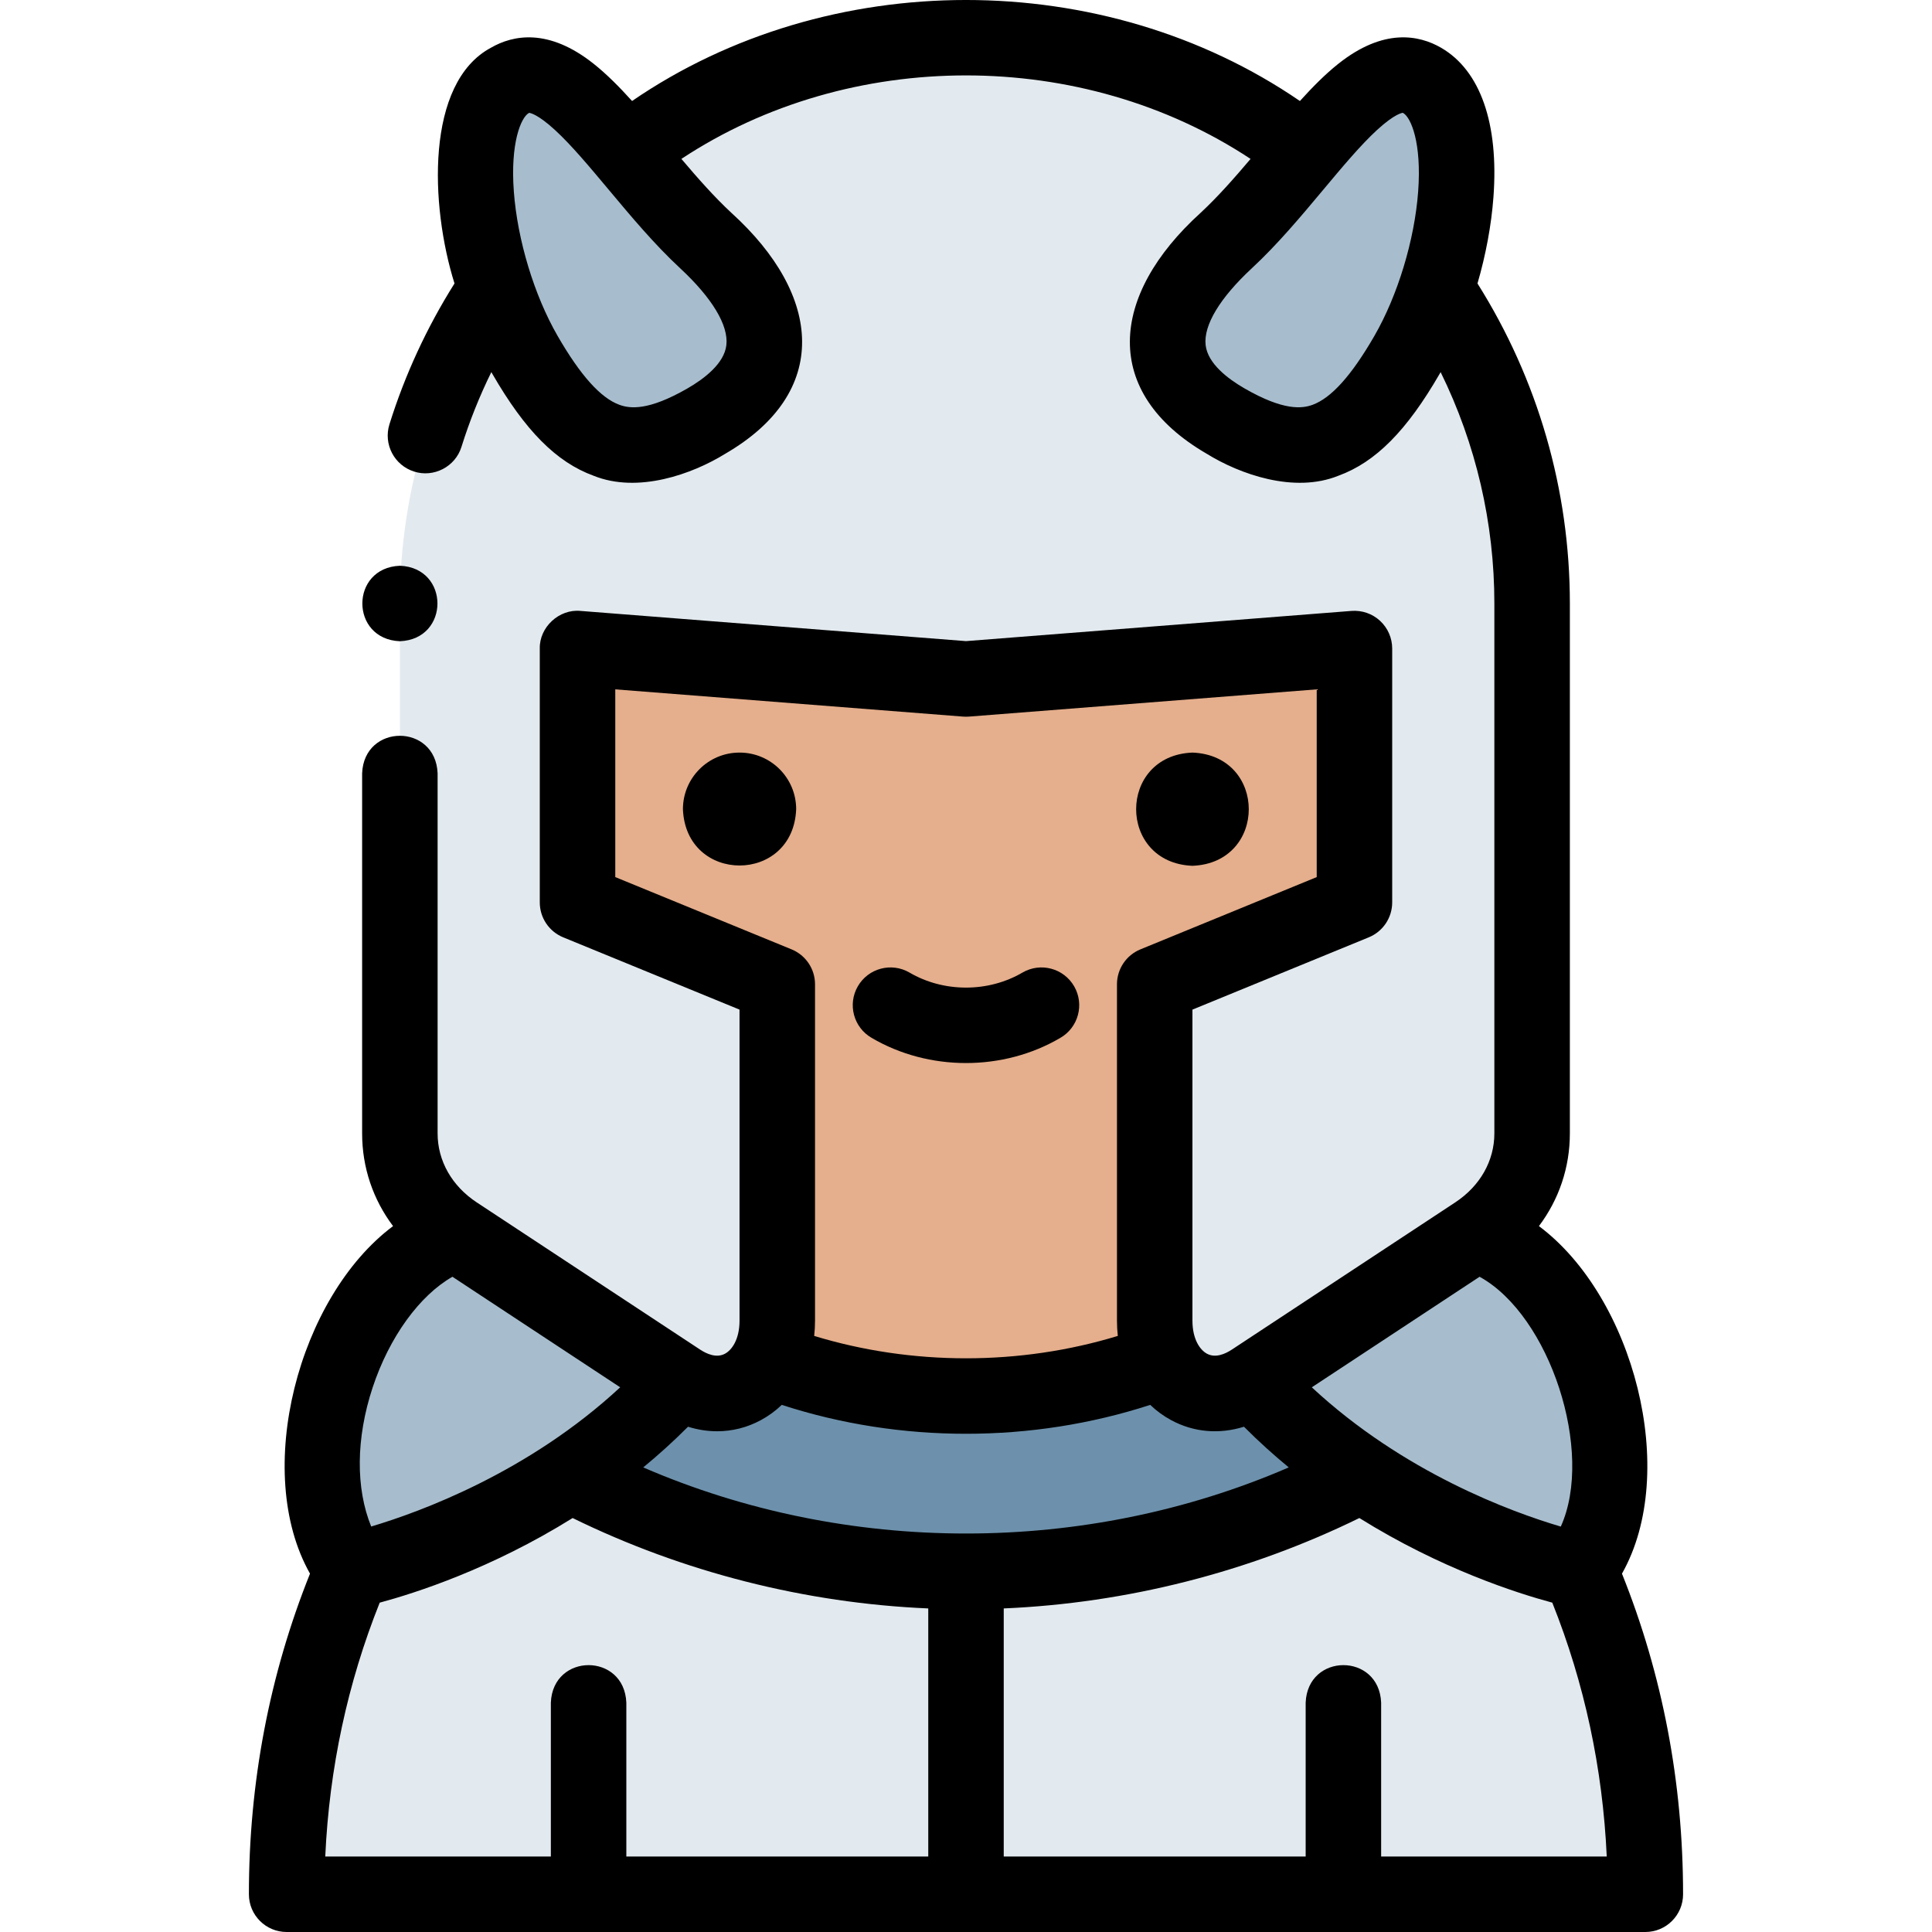 <svg id="Layer_1" enable-background="new 0 0 511.904 511.904" height="512" viewBox="0 0 511.904 511.904" width="512" xmlns="http://www.w3.org/2000/svg"><g><g clip-rule="evenodd" fill-rule="evenodd"><path d="m187.192 111.553c20.894-12.063 20.019-29.059-.199-47.827-7.469-6.934-14.494-15.694-21.126-23.557-11.32-13.42-21.494-24.224-30.779-18.864-11.595 6.694-11.366 32.484-3.72 55.314 2.064 6.162 4.668 12.108 7.727 17.406 14.389 24.92 27.203 29.591 48.097 17.528z" fill="#a7bdcd"/><path d="m324.911 63.726c-20.218 18.768-21.093 35.764-.199 47.827s33.709 7.393 48.097-17.528c3.057-5.296 5.661-11.24 7.725-17.4 7.648-22.831 7.878-48.624-3.718-55.319-9.285-5.361-19.461 5.446-30.782 18.868-6.631 7.861-13.655 16.619-21.123 23.552z" fill="#a7bdcd"/><path d="m324.711 111.553c-20.893-12.063-20.018-29.059.199-47.827 7.468-6.933 14.492-15.692 21.124-23.553-25.128-18.981-56.35-30.271-90.082-30.271-33.733 0-64.957 11.286-90.085 30.267 6.632 7.863 13.657 16.623 21.126 23.557 20.218 18.768 21.093 35.764.199 47.827s-33.708 7.393-48.097-17.528c-3.058-5.297-5.663-11.244-7.724-17.407-16.038 23.865-25.419 52.532-25.419 83.284v140.399c0 11 5.693 20.59 14.875 26.641l59.169 38.991c9.569 6.306 19.233 2.955 23.578-5.529 1.508-2.945 2.375-6.508 2.375-10.501v-89.102l-52.927-21.697v-67.265l102.929 8.064 102.928-8.064v67.265l-52.927 21.697v89.102c0 3.993.867 7.556 2.375 10.501 4.345 8.485 14.009 11.835 23.578 5.529l59.169-38.991c9.182-6.051 14.875-15.641 14.875-26.641v-140.399c0-30.751-9.382-59.416-25.418-83.278-2.064 6.16-4.668 12.105-7.725 17.4-14.386 24.921-27.201 29.592-48.095 17.529z" fill="#e3eaef"/><path d="m255.952 179.902-102.929-8.064v67.265l52.927 21.697v89.102c0 3.993-.867 7.556-2.377 10.5 16.762 6.298 34.474 9.5 52.379 9.5 18.401 0 36.053-3.366 52.377-9.499-1.508-2.945-2.375-6.508-2.375-10.501v-89.102l52.927-21.697v-67.265z" fill="#e5ae8c"/><path d="m179.997 365.933-59.169-38.991c-27.747 9.296-47.103 60.486-27.525 89.191 0 0 .001 0 .004-.001.397-.082 28.586-5.917 57.788-25.435 9.862-6.592 19.84-14.745 28.902-24.764z" fill="#a7bdcd"/><path d="m203.575 360.404c-4.345 8.484-14.009 11.835-23.578 5.529-9.062 10.019-19.04 18.172-28.902 24.764 32.376 16.877 68.347 25.691 104.857 25.691s72.482-8.813 104.857-25.691c-9.863-6.592-19.841-14.745-28.902-24.764-9.569 6.306-19.233 2.955-23.578-5.529-16.323 6.133-33.976 9.499-52.377 9.499-17.905 0-35.618-3.202-52.377-9.499z" fill="#6d91ac"/><path d="m331.907 365.933c9.062 10.019 19.04 18.172 28.902 24.764 29.201 19.518 57.391 25.354 57.788 25.435.003.001.004.001.004.001 19.578-28.705.222-79.895-27.525-89.191z" fill="#a7bdcd"/><g fill="#e3eaef"><path d="m418.598 416.135c0-.001-.001-.002 0 0zm-57.789-25.438c16.13 10.781 31.951 17.388 42.95 21.156 8.916 3.055 14.665 4.245 14.842 4.281 11.121 25.993 17.351 55.072 17.351 85.771h-180v-85.517c36.511 0 72.482-8.814 104.857-25.691z"/><path d="m93.307 416.133c-.001 0-.001.001 0 0zm162.645 85.771v-85.517c-36.511 0-72.482-8.813-104.857-25.691-16.13 10.781-31.951 17.388-42.95 21.156-8.857 3.035-14.589 4.229-14.838 4.28-.002 0-.003.001-.001.002-11.125 25.992-17.354 55.071-17.354 85.769h180z"/></g></g><g><path d="m429.761 416.951c15.264-26.965 3.09-73.348-22.005-92.081 5.306-7.058 8.196-15.533 8.196-24.569v-140.399c0-30.081-8.453-59.328-24.476-84.79 2.201-7.577 3.669-15.393 4.226-22.862 1.456-19.53-3.476-33.596-13.886-39.606-5.787-3.34-15.211-5.307-27.249 4.288-3.401 2.711-6.755 6.084-10.141 9.832-52.027-35.686-124.927-35.684-176.952-.003-3.385-3.747-6.737-7.118-10.138-9.828-12.038-9.596-21.461-7.629-27.249-4.288-17.397 9.316-16.128 41.823-9.661 62.463-7.344 11.673-13.138 24.211-17.238 37.316-1.649 5.271 1.286 10.881 6.557 12.53 5.128 1.649 10.894-1.238 12.53-6.557 2.125-6.792 4.772-13.411 7.913-19.803.082.144.164.288.246.431 8.721 15.105 17 23.441 26.845 27.029 11.737 4.746 26.145-.41 34.912-5.84 27.918-16.216 25.776-41.88 1.604-63.816-4.492-4.17-8.921-9.185-13.25-14.295 44.621-29.495 106.185-29.496 150.808.004-4.328 5.109-8.756 10.122-13.247 14.291-24.173 21.93-26.313 47.605 1.604 63.816 8.766 5.429 23.176 10.586 34.912 5.84 9.845-3.587 18.124-11.924 26.845-27.029.082-.142.163-.285.245-.428 9.353 19.032 14.238 39.93 14.238 61.306v140.399c0 7.278-3.783 13.945-10.378 18.291l-59.169 38.991c-1.772 1.167-4.356 2.307-6.594 1.1-1.865-1.004-3.857-3.838-3.857-8.781v-82.394l46.72-19.152c3.755-1.54 6.207-5.195 6.207-9.253v-67.265c0-2.788-1.164-5.449-3.21-7.342-2.047-1.893-4.789-2.841-7.571-2.628l-102.147 8.002-102.147-8.002c-5.641-.557-10.904 4.3-10.781 9.97v67.265c0 4.058 2.452 7.713 6.207 9.253l46.72 19.152v82.394c0 4.942-1.993 7.776-3.858 8.781-2.237 1.207-4.821.067-6.593-1.1l-59.169-38.991c-6.595-4.346-10.378-11.013-10.378-18.291v-95.399c-.528-13.268-19.477-13.258-20 0v95.399c0 9.036 2.89 17.511 8.196 24.569-25.098 18.737-37.267 65.116-22.005 92.081-10.746 26.789-16.191 55.342-16.191 84.954 0 5.523 4.477 10 10 10h360c5.523 0 10-4.477 10-10 0-29.613-5.445-58.165-16.191-84.955zm-237.302-325.518c-.552 4.89-5.888 8.931-10.267 11.459-10.425 6.019-15.301 5.378-18.064 4.37-4.979-1.814-10.335-7.78-16.373-18.238-6.202-10.742-10.65-25.403-11.608-38.261-.964-12.937 1.905-19.622 3.941-20.798.057-.033.098-.053.109-.062.259.021 2.251.318 6.85 4.542 4.334 3.981 9.144 9.73 14.235 15.817 5.961 7.126 12.125 14.494 18.908 20.792 8.503 7.895 12.861 15.132 12.269 20.379zm171.689-2.409c-6.038 10.458-11.394 16.423-16.373 18.238-2.763 1.007-7.64 1.648-18.064-4.37-4.379-2.528-9.715-6.569-10.267-11.459-.592-5.247 3.766-12.484 12.269-20.378 6.784-6.297 12.947-13.666 18.908-20.792 5.091-6.087 9.901-11.836 14.235-15.817 4.883-4.486 6.828-4.543 6.81-4.555.007.002.056.02.149.074 2.036 1.176 4.905 7.861 3.941 20.798-.958 12.858-5.406 27.519-11.608 38.261zm49.4 315.459c-12.994-3.838-41.616-14.261-65.971-36.899l44.45-29.292c18.667 10.253 30.446 46.46 21.521 66.191zm-250.525-172.088v-49.743l92.148 7.219c.52.04 1.042.04 1.562 0l92.147-7.219v49.743l-46.72 19.153c-3.755 1.54-6.207 5.195-6.207 9.253v89.102c0 1.382.076 2.739.224 4.065-25.933 7.906-54.52 7.906-80.451 0 .148-1.326.224-2.683.224-4.065v-89.102c0-4.058-2.452-7.713-6.207-9.253zm38.554 143.897c2.049-1.104 3.91-2.469 5.563-4.055 31.379 10.211 66.244 10.212 97.624 0 1.653 1.586 3.513 2.951 5.563 4.055 5.987 3.225 12.718 3.78 19.278 1.736 3.864 3.88 7.839 7.466 11.864 10.778-53.905 23.356-117.13 23.356-171.034 0 4.025-3.311 8-6.897 11.864-10.778 2.565.8 5.157 1.202 7.72 1.202 3.99-.001 7.913-.975 11.558-2.938zm-102.847-8.644c4.428-13.408 12.456-24.409 21.147-29.356l44.446 29.289c-24.277 22.534-52.963 33.015-65.974 36.885-4.124-10.123-4.061-23.367.381-36.818zm1.878 56.994c9.321-2.503 29.549-8.966 51.117-22.421 29.289 14.349 61.635 22.554 94.227 23.952v65.732h-79.998v-40.763c-.528-13.268-19.477-13.258-20 0v40.763h-59.774c1.071-23.383 5.909-45.946 14.428-67.263zm265.341 67.262v-40.763c-.528-13.268-19.477-13.258-20 0v40.763h-79.997v-65.732c32.592-1.399 64.939-9.604 94.227-23.952 21.567 13.455 41.795 19.918 51.116 22.421 8.519 21.319 13.358 43.881 14.429 67.263z"/><path d="m315.957 229.404c19.902-.793 19.887-29.215 0-30h-.007c-19.902.794-19.879 29.216.007 30z"/><path d="m195.954 199.404h-.007c-8.284 0-14.996 6.716-14.996 15 .792 19.895 29.216 19.893 30.003 0 0-8.285-6.716-15-15-15z"/><path d="m230.948 274.993c15.141 8.895 34.859 8.895 50 0 4.783-2.761 6.422-8.877 3.66-13.66s-8.877-6.422-13.66-3.66c-9.085 5.337-20.915 5.337-30 0-4.781-2.76-10.898-1.122-13.66 3.66s-1.123 10.899 3.66 13.66z"/><path d="m105.959 169.902c13.268-.528 13.258-19.477 0-20h-.007c-13.268.53-13.25 19.479.007 20z"/></g></g></svg>